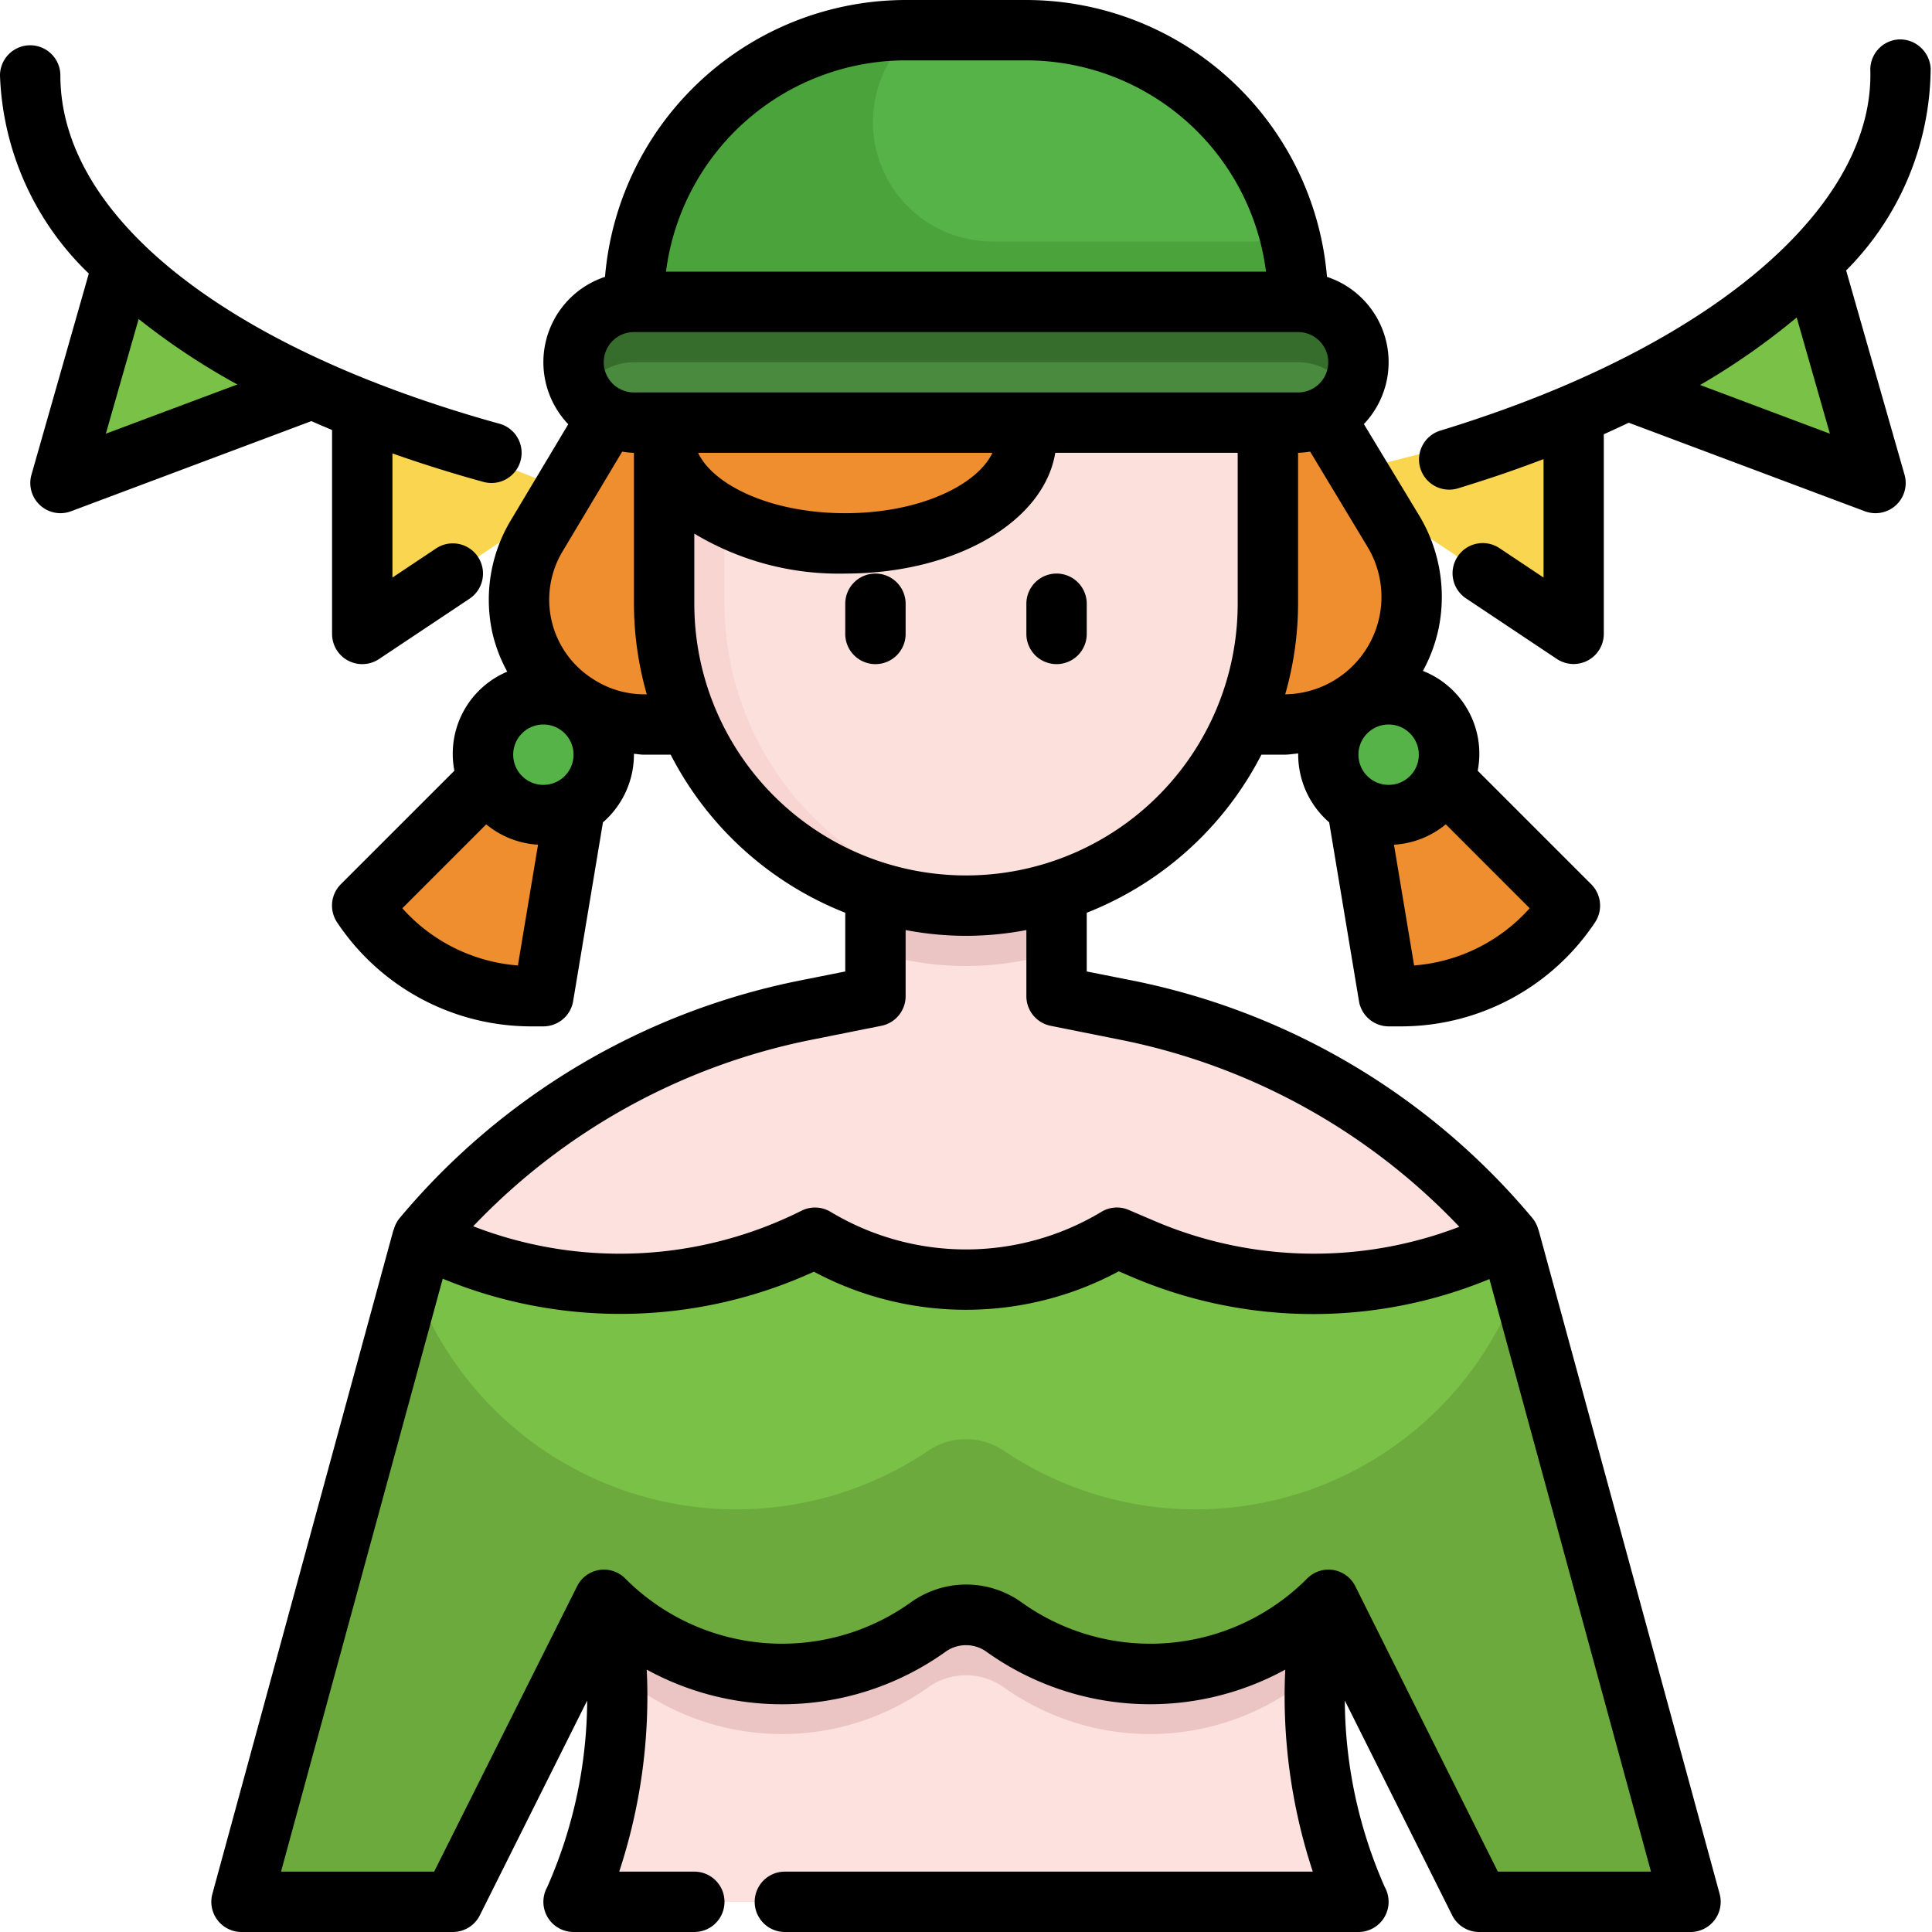 <svg xmlns="http://www.w3.org/2000/svg" viewBox="0 0 64 64"><g id="_17-woman" data-name="17-woman"><path d="M50,41l6,22H49L44,53a8.347,8.347,0,0,1-10.753.891,2.161,2.161,0,0,0-2.494,0A8.347,8.347,0,0,1,20,53L15,63H8l6-22Z" style="fill:#7ac147"/><path d="M50.363,42.331a11.374,11.374,0,0,1-17.1,5.733,2.237,2.237,0,0,0-2.524,0,11.374,11.374,0,0,1-17.1-5.733L8,63h7l5-10a8.347,8.347,0,0,0,10.753.891,2.161,2.161,0,0,1,2.494,0A8.347,8.347,0,0,0,44,53l5,10h7Z" style="fill:#6daa3d"/><path d="M50,41a14.505,14.505,0,0,1-12.17.36L37,41a9.688,9.688,0,0,1-10,0,14.505,14.505,0,0,1-12.17.36L14,41a22.136,22.136,0,0,1,12.66-7.53L29,33V29.54h6V33l2.34.47A22.076,22.076,0,0,1,50,41Z" style="fill:#fce1de"/><polygon points="52.128 13.735 52.128 21 44.254 15.75 52.128 13.735" style="fill:#fad550"/><polygon points="60.043 8.7 62.128 16 53.916 12.92 60.043 8.7" style="fill:#7ac147"/><polygon points="12 13.579 12 21 19 16.333 12 13.579" style="fill:#fad550"/><polygon points="4.06 8.789 2 16 10.339 12.873 4.06 8.789" style="fill:#7ac147"/><path d="M41.168,24h1.367a4.228,4.228,0,0,0,4.145-3.4h0a4.226,4.226,0,0,0-.521-3l-2.3-3.795h-2.7Z" style="fill:#ef8e2e"/><path d="M22.832,24H21.326a4.131,4.131,0,0,1-4.036-3.249h0a4.13,4.13,0,0,1,.481-2.986L20.138,13.8h2.694Z" style="fill:#ef8e2e"/><circle cx="18" cy="25" r="2" style="fill:#56b348"/><circle cx="46" cy="25" r="2" style="fill:#56b348"/><path d="M47.823,25.823,52,30h0a6.737,6.737,0,0,1-5.606,3H46l-1.05-6.3Z" style="fill:#ef8e2e"/><path d="M16.177,25.823,12,30h0a6.737,6.737,0,0,0,5.606,3H18l1.05-6.3Z" style="fill:#ef8e2e"/><path d="M42,14v6A10,10,0,0,1,32,30h0A10,10,0,0,1,22,20V14Z" style="fill:#fce0db"/><path d="M24,19.952V14.009h.013V14L22,14.009v5.943a9.992,9.992,0,0,0,11,10A10.03,10.03,0,0,1,24,19.952Z" style="fill:#f9d5d2"/><path d="M35,29.54v2a10.013,10.013,0,0,1-6,0v-2Z" style="fill:#eac5c3"/><rect x="19" y="10" width="26" height="4" rx="2" style="fill:#4a8a3e"/><path d="M21,12H43a1.994,1.994,0,0,1,1.723,1A1.988,1.988,0,0,0,43,10H21a1.988,1.988,0,0,0-1.723,3A1.994,1.994,0,0,1,21,12Z" style="fill:#376d2c"/><path d="M45,63a15.934,15.934,0,0,1-1.327-8.365L44,53a8.347,8.347,0,0,1-10.753.891,2.161,2.161,0,0,0-2.494,0A8.347,8.347,0,0,1,20,53l.327,1.635A15.934,15.934,0,0,1,19,63Z" style="fill:#fce1de"/><path d="M20.42,55.383a8.341,8.341,0,0,0,10.333.508,2.161,2.161,0,0,1,2.494,0,8.341,8.341,0,0,0,10.333-.508,6.849,6.849,0,0,1,.093-.748L44,53a8.347,8.347,0,0,1-10.753.891,2.161,2.161,0,0,0-2.494,0A8.347,8.347,0,0,1,20,53l.327,1.635A6.849,6.849,0,0,1,20.42,55.383Z" style="fill:#eac5c3"/><path d="M22,14v.5c0,1.933,2.686,3.5,6,3.5h0c3.314,0,6-1.567,6-3.5V14Z" style="fill:#ef8e2e"/><path d="M30,1h4a9,9,0,0,1,9,9v0a0,0,0,0,1,0,0H21a0,0,0,0,1,0,0v0A9,9,0,0,1,30,1Z" style="fill:#56b348"/><path d="M32.889,8a3.955,3.955,0,0,1-2.6-6.95L30.349,1H30a9,9,0,0,0-9,9H43a8.971,8.971,0,0,0-.231-2Z" style="fill:#4aa33b"/><path d="M50.965,40.737l-.005,0a1,1,0,0,0-.192-.38,23.2,23.2,0,0,0-13.23-7.871L36,32.181V30.236A11.054,11.054,0,0,0,41.786,25h.749c.16,0,.313-.027.469-.041,0,.014,0,.027,0,.041a2.979,2.979,0,0,0,1.027,2.242l.987,5.922A1,1,0,0,0,46,34h.4a7.722,7.722,0,0,0,6.437-3.445,1,1,0,0,0-.125-1.262l-3.761-3.761a2.949,2.949,0,0,0-1.815-3.307A5.149,5.149,0,0,0,47.66,20.8a5.219,5.219,0,0,0-.645-3.718L45.18,14.048a2.976,2.976,0,0,0-1.222-4.877A10.009,10.009,0,0,0,34,0H30a10.009,10.009,0,0,0-9.958,9.171,2.977,2.977,0,0,0-1.218,4.882l-1.913,3.2a5.111,5.111,0,0,0-.6,3.71,5.027,5.027,0,0,0,.492,1.287,2.949,2.949,0,0,0-1.751,3.281l-3.761,3.76a1,1,0,0,0-.125,1.262A7.722,7.722,0,0,0,17.605,34H18a1,1,0,0,0,.986-.836l.987-5.922A2.979,2.979,0,0,0,21,25c0-.01,0-.019,0-.029.11.007.217.029.329.029h.888A11.054,11.054,0,0,0,28,30.236v1.945l-1.537.307a23.2,23.2,0,0,0-13.231,7.871,1,1,0,0,0-.189.38l-.008,0-6,22A1,1,0,0,0,8,64h7a1,1,0,0,0,.895-.553l3.556-7.113a15.45,15.45,0,0,1-1.325,6.181A1,1,0,0,0,19,64h4a1,1,0,0,0,0-2H20.512a18.536,18.536,0,0,0,.912-6.692,9.31,9.31,0,0,0,9.91-.6,1.164,1.164,0,0,1,1.332,0,9.318,9.318,0,0,0,9.91.6A18.536,18.536,0,0,0,43.488,62H26a1,1,0,0,0,0,2H45a1,1,0,0,0,.874-1.485,15.45,15.45,0,0,1-1.325-6.181l3.556,7.113A1,1,0,0,0,49,64h7a1,1,0,0,0,.965-1.263ZM45,25a1,1,0,1,1,1,1A1,1,0,0,1,45,25Zm1.844,6.982-.667-4a2.965,2.965,0,0,0,1.717-.675l2.778,2.779A5.718,5.718,0,0,1,46.844,31.982ZM45.7,20.406A3.234,3.234,0,0,1,42.574,23,10.95,10.95,0,0,0,43,20V15a3.037,3.037,0,0,0,.4-.04L45.3,18.113A3.218,3.218,0,0,1,45.7,20.406ZM30,2h4a8.014,8.014,0,0,1,7.938,7H22.062A8.014,8.014,0,0,1,30,2Zm-9,9H43a1,1,0,0,1,0,2H21a1,1,0,0,1,0-2Zm11.874,4C32.4,16.025,30.536,17,28,17s-4.4-.975-4.874-2ZM18,26a1,1,0,1,1,1-1A1,1,0,0,1,18,26Zm-.844,5.982a5.717,5.717,0,0,1-3.828-1.895l2.779-2.779a2.967,2.967,0,0,0,1.716.674ZM21.326,23a3.1,3.1,0,0,1-1.642-.481l-.016-.01a3.109,3.109,0,0,1-1.039-4.232l1.982-3.316A2.946,2.946,0,0,0,21,15v5a10.966,10.966,0,0,0,.426,3ZM23,20V17.677A9.275,9.275,0,0,0,28,19c3.663,0,6.583-1.721,6.957-4H41v5a9,9,0,0,1-18,0Zm3.855,14.449L29.2,33.98A1,1,0,0,0,30,33V30.809a10.567,10.567,0,0,0,4,0V33a1,1,0,0,0,.8.98l2.342.469a21.2,21.2,0,0,1,11.2,6.19,13.436,13.436,0,0,1-10.114-.2l-.834-.357a.991.991,0,0,0-.909.062,8.7,8.7,0,0,1-8.97,0,1,1,0,0,0-.962-.038,13.436,13.436,0,0,1-10.877.516A21.2,21.2,0,0,1,26.855,34.449ZM49.618,62,44.9,52.553h0a.993.993,0,0,0-1.6-.261,7.327,7.327,0,0,1-9.465.784,3.145,3.145,0,0,0-3.656,0,7.328,7.328,0,0,1-9.465-.784.993.993,0,0,0-1.6.261h0L14.382,62H9.309l5.357-19.641a15.418,15.418,0,0,0,12.295-.232,10.693,10.693,0,0,0,10.1-.013l.378.162a15.285,15.285,0,0,0,11.9.095L54.691,62Z"/><path d="M11,14.244V21a1,1,0,0,0,1.555.832l3-2a1,1,0,0,0-1.11-1.664L13,19.132V15.02q.831.294,1.707.563c.429.132.865.26,1.308.381a1.02,1.02,0,0,0,.266.036,1,1,0,0,0,.264-1.964q-.636-.175-1.252-.365C6.97,11.113,2,6.938,2,2.5a1,1,0,0,0-2,0A9.557,9.557,0,0,0,2.942,9.062l-1.9,6.664A1,1,0,0,0,2,17a1.016,1.016,0,0,0,.351-.063l7.964-2.987C10.54,14.05,10.769,14.147,11,14.244Zm-7.494.123,1.087-3.8a23.006,23.006,0,0,0,3.269,2.169Z"/><path d="M61.156,8.959a9.574,9.574,0,0,0,2.8-6.682,1.019,1.019,0,0,0-1.027-.972,1,1,0,0,0-.972,1.027C62.075,6.7,57.1,11.118,48.97,13.86q-.61.207-1.242.4a1,1,0,1,0,.586,1.912c.439-.135.872-.274,1.3-.417.52-.175,1.024-.359,1.518-.546v3.923l-1.445-.964a1,1,0,1,0-1.109,1.664l3,2A1,1,0,0,0,53.128,21V14.385c.281-.125.555-.253.826-.382l7.823,2.934a1.02,1.02,0,0,0,.351.063,1,1,0,0,0,.962-1.274Zm-4.838,3.794a23.115,23.115,0,0,0,3.2-2.236l1.1,3.85Z"/><path d="M35,22a1,1,0,0,0,1-1V20a1,1,0,0,0-2,0v1A1,1,0,0,0,35,22Z"/><path d="M29,19a1,1,0,0,0-1,1v1a1,1,0,0,0,2,0V20A1,1,0,0,0,29,19Z"/></g></svg>
